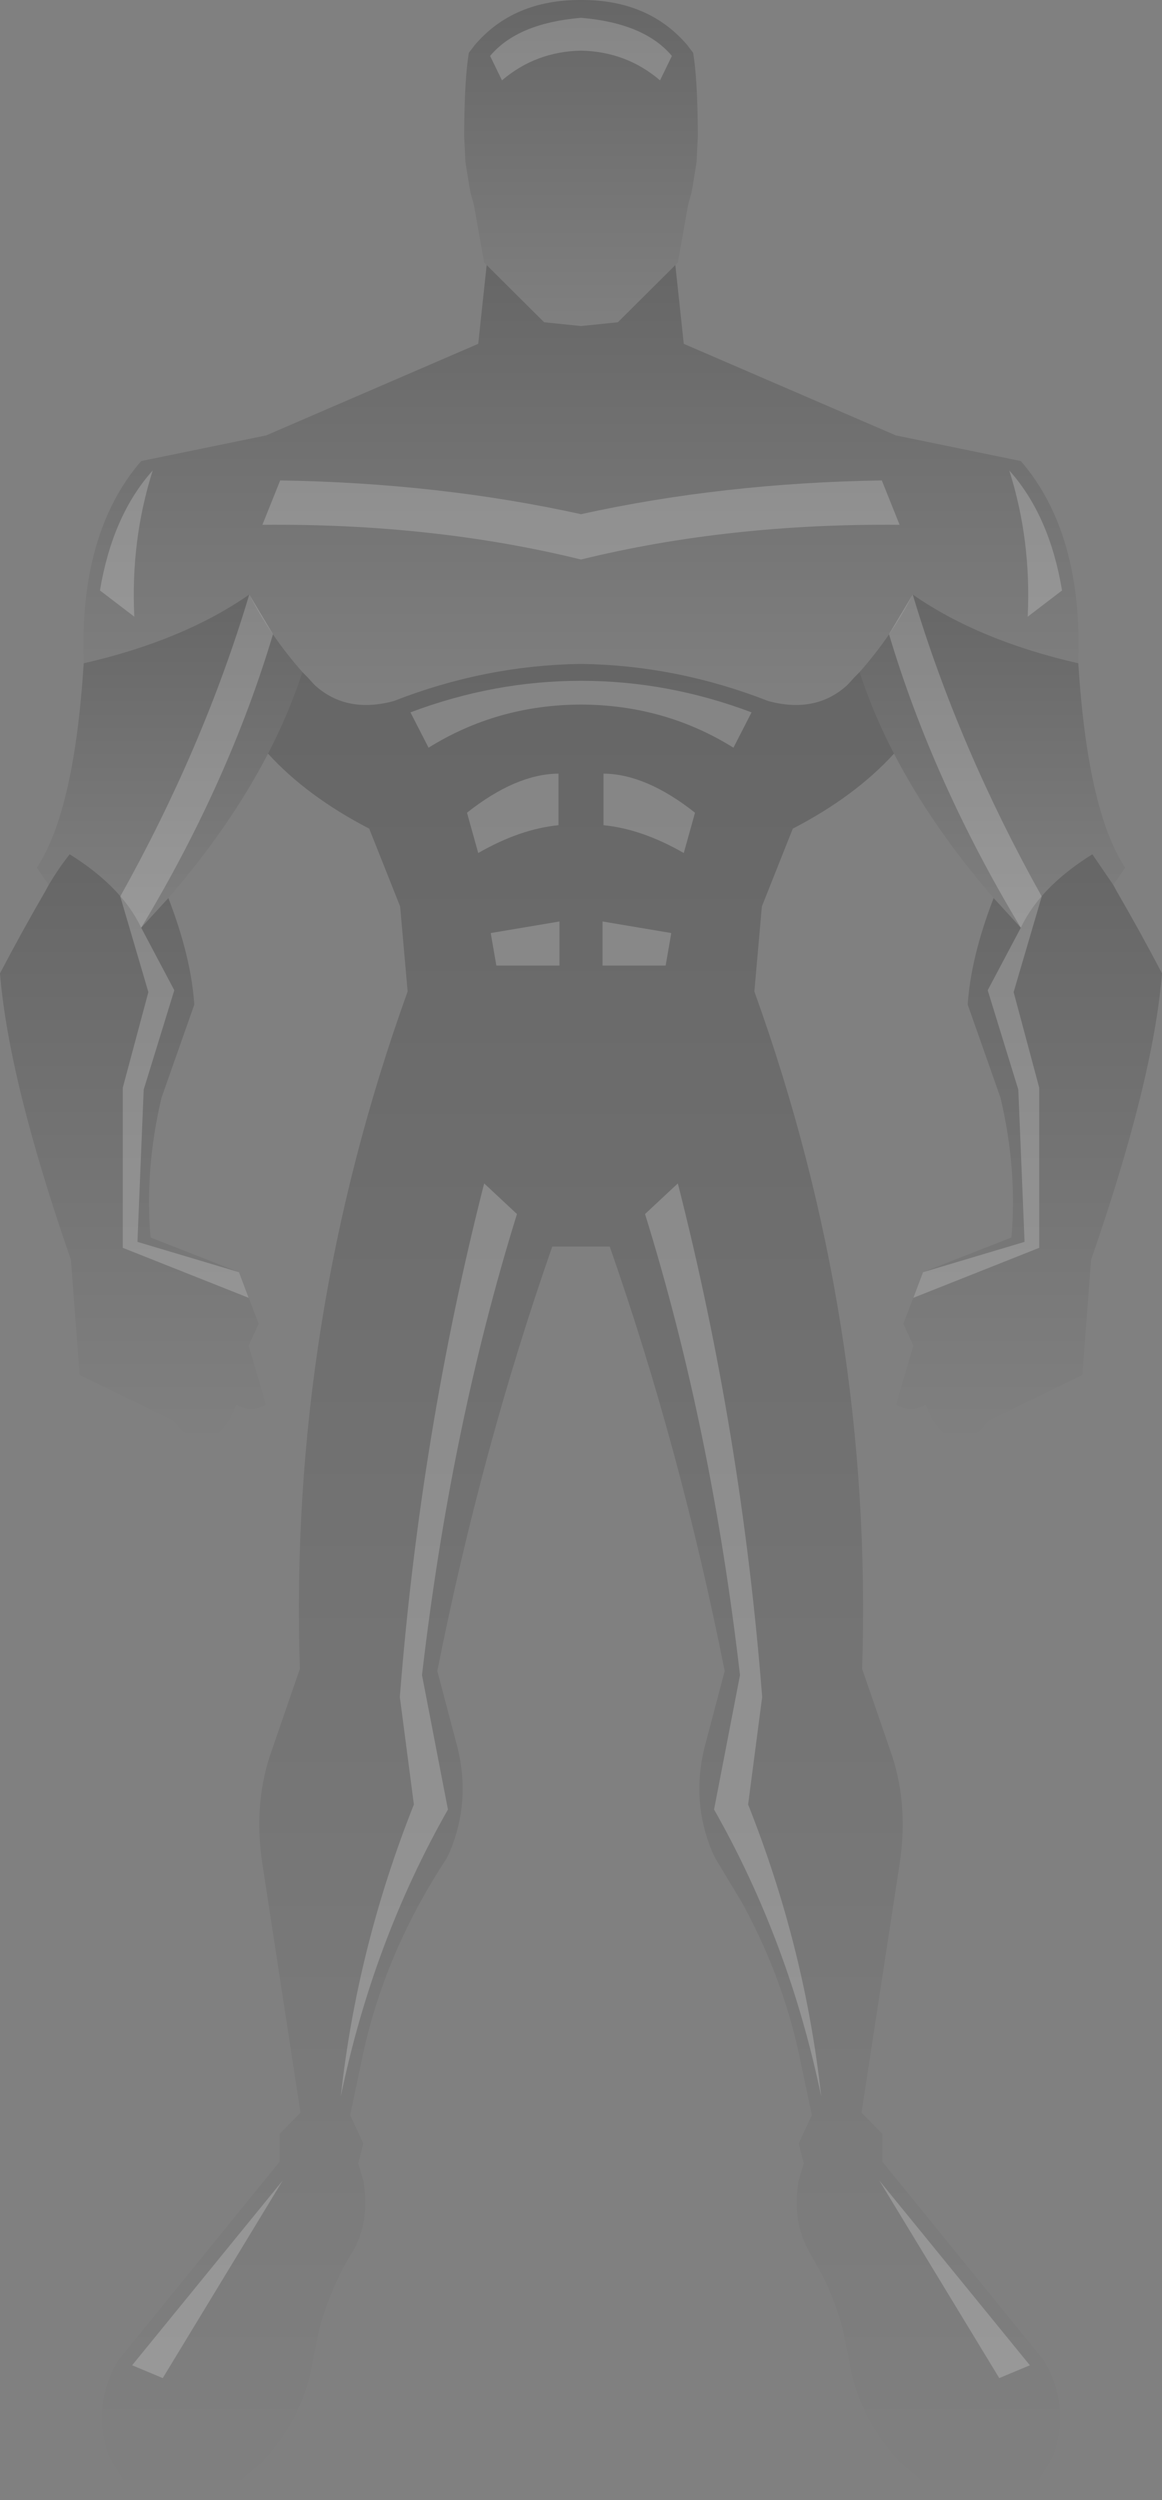 <?xml version="1.0" encoding="UTF-8" standalone="no"?>
<svg xmlns:xlink="http://www.w3.org/1999/xlink" height="399.9px" width="186.0px" xmlns="http://www.w3.org/2000/svg">
  <rect width="100%" height="100%" fill="#808080" stroke="none"/>
  <g transform="matrix(1.0, 0.0, 0.0, 1.0, -306.8, -160.1)">
    <path d="M384.7 202.5 L384.3 202.1 382.65 192.85 382.15 191.05 381.95 190.05 381.3 186.0 381.1 181.9 381.1 181.7 381.1 181.45 Q381.15 172.65 381.85 168.55 L382.8 167.3 Q389.0 160.05 399.8 160.1 410.6 160.05 416.8 167.3 L417.75 168.55 Q418.45 172.65 418.5 181.45 L418.5 181.7 418.5 181.9 418.3 186.0 417.65 190.05 417.45 191.05 416.95 192.85 415.3 202.1 414.9 202.5 405.7 211.65 399.8 212.25 393.9 211.65 384.7 202.5" fill="url(#gradient0)" fill-rule="evenodd" stroke="none"/>
    <path d="M414.9 202.5 L416.25 215.1 450.2 229.75 470.2 233.85 Q480.15 245.35 479.4 266.2 463.45 262.55 452.9 255.2 449.6 261.7 444.4 267.6 L443.65 268.35 442.65 269.45 442.3 269.8 Q437.3 274.25 429.8 272.25 415.1 266.5 399.8 266.3 384.5 266.5 369.8 272.25 362.3 274.25 357.3 269.8 L356.95 269.45 355.95 268.35 355.2 267.6 Q350.0 261.7 346.7 255.2 336.15 262.55 320.2 266.2 319.45 245.35 329.4 233.85 L349.4 229.75 383.35 215.1 384.7 202.5 393.9 211.65 399.8 212.25 405.7 211.65 414.9 202.5" fill="url(#gradient1)" fill-rule="evenodd" stroke="none"/>
    <path d="M449.9 280.65 Q443.65 287.5 433.7 292.65 L428.75 305.1 427.55 318.7 Q446.6 371.55 444.8 427.05 L449.25 439.95 Q452.3 448.35 450.8 458.25 L444.7 498.05 448.05 501.45 448.05 505.9 473.9 537.7 Q478.2 545.0 475.35 553.05 L471.1 560.0 458.05 560.0 450.85 553.95 Q444.0 546.45 442.7 537.5 L441.7 532.65 Q440.55 528.45 438.7 524.55 L436.2 520.05 Q433.7 515.5 434.55 509.5 L434.55 509.25 435.45 506.15 434.65 502.95 436.75 498.45 434.65 488.45 Q431.9 476.0 425.6 464.5 L421.3 457.35 420.8 456.3 Q417.45 448.35 419.55 439.7 L422.8 427.4 Q415.75 391.95 404.4 359.5 L395.2 359.5 Q383.85 391.95 376.8 427.4 L380.05 439.7 Q382.15 448.35 378.8 456.3 L378.3 457.35 Q376.0 460.85 374.0 464.5 367.7 476.0 364.95 488.45 L362.85 498.45 364.95 502.95 364.15 506.15 365.05 509.25 365.05 509.5 Q365.9 515.5 363.4 520.05 362.0 522.2 360.9 524.55 359.05 528.45 357.9 532.65 L356.9 537.5 Q355.6 546.45 348.75 553.95 L341.55 560.0 328.5 560.0 324.25 553.05 Q321.4 545.0 325.7 537.7 L351.55 505.9 351.55 501.45 354.9 498.05 348.8 458.25 Q347.3 448.35 350.35 439.95 L354.8 427.05 Q353.0 371.55 372.05 318.7 L370.85 305.1 365.9 292.65 Q355.95 287.5 349.7 280.65 353.1 274.1 355.2 267.6 L355.95 268.35 356.95 269.45 357.3 269.8 Q362.3 274.25 369.8 272.25 384.5 266.5 399.8 266.3 415.1 266.5 429.8 272.25 437.3 274.25 442.3 269.8 L442.65 269.45 443.65 268.35 444.4 267.6 Q446.5 274.1 449.9 280.65" fill="url(#gradient2)" fill-rule="evenodd" stroke="none"/>
    <path d="M479.4 266.2 Q480.9 289.8 486.9 298.9 L485.0 301.65 481.65 296.75 Q473.3 301.95 470.2 308.5 L465.85 303.75 Q455.9 292.25 449.9 280.65 446.5 274.1 444.4 267.6 449.6 261.7 452.9 255.2 463.45 262.55 479.4 266.2" fill="url(#gradient3)" fill-rule="evenodd" stroke="none"/>
    <path d="M349.7 280.65 Q343.7 292.25 333.75 303.75 L329.4 308.5 Q326.3 301.95 317.95 296.75 316.1 299.1 314.6 301.65 L312.7 298.9 Q318.7 289.8 320.2 266.2 336.15 262.55 346.7 255.2 350.0 261.7 355.2 267.6 353.1 274.1 349.7 280.65" fill="url(#gradient4)" fill-rule="evenodd" stroke="none"/>
    <path d="M333.75 303.75 Q337.4 313.2 337.9 320.8 L332.65 335.7 Q329.95 347.15 330.9 358.05 L345.05 363.6 348.2 371.85 346.6 375.35 349.35 384.75 Q347.0 386.25 344.65 384.75 341.55 392.7 336.05 389.05 L334.5 387.3 319.55 380.05 318.15 361.6 Q308.2 333.0 306.8 315.8 310.2 309.3 314.0 302.75 L314.6 301.65 Q316.1 299.1 317.95 296.75 326.3 301.95 329.4 308.5 L333.75 303.75" fill="url(#gradient5)" fill-rule="evenodd" stroke="none"/>
    <path d="M485.0 301.65 L485.6 302.75 Q489.4 309.3 492.8 315.8 491.4 333.0 481.45 361.6 L480.05 380.05 465.1 387.3 463.55 389.05 Q458.05 392.7 454.95 384.75 452.6 386.25 450.25 384.75 L453.0 375.35 451.4 371.85 454.55 363.6 468.7 358.05 Q469.65 347.15 466.95 335.7 L461.7 320.8 Q462.2 313.2 465.85 303.75 L470.2 308.5 Q473.3 301.95 481.65 296.75 L485.0 301.65" fill="url(#gradient6)" fill-rule="evenodd" stroke="none"/>
    <path d="M385.25 169.05 Q389.65 163.8 399.8 162.95 409.95 163.8 414.35 169.05 L412.45 172.95 Q407.05 168.35 399.8 168.2 392.55 168.35 387.15 172.95 L385.25 169.05 M450.8 244.05 Q423.45 243.8 399.8 249.6 376.15 243.8 348.8 244.05 L351.65 236.95 Q377.1 237.35 399.8 242.35 422.5 237.35 447.95 236.95 L450.8 244.05 M427.1 274.05 L424.2 279.7 Q413.2 272.85 399.8 272.8 386.4 272.85 375.4 279.7 L372.5 274.05 Q385.9 269.0 399.8 269.0 413.7 269.0 427.1 274.05 M416.25 296.55 Q409.55 292.7 403.4 292.1 L403.4 283.85 Q410.2 283.9 418.05 290.1 L416.25 296.55 M471.3 258.75 Q471.9 246.5 468.35 235.35 474.8 242.55 476.8 254.55 L471.3 258.75 M452.9 255.2 Q460.2 279.6 473.55 303.5 L469.05 318.8 473.15 334.1 473.15 359.7 453.0 367.7 454.55 363.6 470.8 358.75 469.8 334.4 464.9 318.5 470.2 308.5 Q456.2 285.25 449.1 261.55 L452.9 255.2 M396.35 314.55 L386.25 314.55 385.35 309.35 396.35 307.5 396.35 314.55 M331.25 235.35 Q327.7 246.5 328.3 258.75 L322.8 254.55 Q324.8 242.55 331.25 235.35 M383.35 296.55 L381.55 290.1 Q389.4 283.9 396.2 283.85 L396.2 292.1 Q390.05 292.7 383.35 296.55 M346.7 255.2 L350.5 261.55 Q343.4 285.25 329.4 308.5 L334.7 318.5 329.8 334.4 328.8 358.75 345.05 363.6 346.6 367.7 326.45 359.7 326.45 334.1 330.55 318.8 326.05 303.5 Q339.4 279.6 346.7 255.2 M403.25 307.5 L414.25 309.35 413.35 314.55 403.25 314.55 403.25 307.5 M384.3 349.4 L389.55 354.3 Q378.95 388.4 374.35 428.05 L378.5 449.55 Q366.5 470.65 361.35 495.45 363.95 471.65 373.05 448.75 L370.8 431.55 Q374.1 389.4 384.3 349.4 M415.3 349.4 Q425.5 389.4 428.8 431.55 L426.55 448.75 Q435.65 471.65 438.25 495.45 433.1 470.65 421.1 449.55 L425.25 428.05 Q420.65 388.4 410.05 354.3 L415.3 349.4 M332.85 540.5 L327.95 538.45 352.05 508.9 332.85 540.5 M466.75 540.5 L447.55 508.9 471.65 538.45 466.75 540.5" fill="#ffffff" fill-opacity="0.2" fill-rule="evenodd" stroke="none"/>
  </g>
  <defs>
    <linearGradient gradientTransform="matrix(0.0, 0.032, -0.023, 0.0, 399.8, 186.15)" gradientUnits="userSpaceOnUse" id="gradient0" spreadMethod="pad" x1="-819.2" x2="819.2">
      <stop offset="0.0" stop-color="#000000" stop-opacity="0.2"/>
      <stop offset="1.0" stop-color="#000000" stop-opacity="0.0"/>
    </linearGradient>
    <linearGradient gradientTransform="matrix(0.0, 0.043, -0.097, 0.0, 399.8, 237.65)" gradientUnits="userSpaceOnUse" id="gradient1" spreadMethod="pad" x1="-819.2" x2="819.2">
      <stop offset="0.0" stop-color="#000000" stop-opacity="0.2"/>
      <stop offset="1.0" stop-color="#000000" stop-opacity="0.0"/>
    </linearGradient>
    <linearGradient gradientTransform="matrix(0.0, 0.179, -0.094, 0.0, 399.8, 413.15)" gradientUnits="userSpaceOnUse" id="gradient2" spreadMethod="pad" x1="-819.2" x2="819.2">
      <stop offset="0.0" stop-color="#000000" stop-opacity="0.2"/>
      <stop offset="1.0" stop-color="#000000" stop-opacity="0.0"/>
    </linearGradient>
    <linearGradient gradientTransform="matrix(0.0, 0.033, -0.026, 0.0, 465.65, 281.85)" gradientUnits="userSpaceOnUse" id="gradient3" spreadMethod="pad" x1="-819.2" x2="819.2">
      <stop offset="0.0" stop-color="#000000" stop-opacity="0.2"/>
      <stop offset="1.0" stop-color="#000000" stop-opacity="0.0"/>
    </linearGradient>
    <linearGradient gradientTransform="matrix(0.0, 0.033, -0.026, 0.0, 333.95, 281.85)" gradientUnits="userSpaceOnUse" id="gradient4" spreadMethod="pad" x1="-819.2" x2="819.2">
      <stop offset="0.0" stop-color="#000000" stop-opacity="0.2"/>
      <stop offset="1.0" stop-color="#000000" stop-opacity="0.0"/>
    </linearGradient>
    <linearGradient gradientTransform="matrix(0.0, 0.057, -0.026, 0.0, 328.1, 343.45)" gradientUnits="userSpaceOnUse" id="gradient5" spreadMethod="pad" x1="-819.2" x2="819.2">
      <stop offset="0.0" stop-color="#000000" stop-opacity="0.2"/>
      <stop offset="1.0" stop-color="#000000" stop-opacity="0.0"/>
    </linearGradient>
    <linearGradient gradientTransform="matrix(0.0, 0.057, -0.026, 0.0, 471.55, 343.45)" gradientUnits="userSpaceOnUse" id="gradient6" spreadMethod="pad" x1="-819.2" x2="819.2">
      <stop offset="0.0" stop-color="#000000" stop-opacity="0.2"/>
      <stop offset="1.0" stop-color="#000000" stop-opacity="0.0"/>
    </linearGradient>
  </defs>
</svg>
